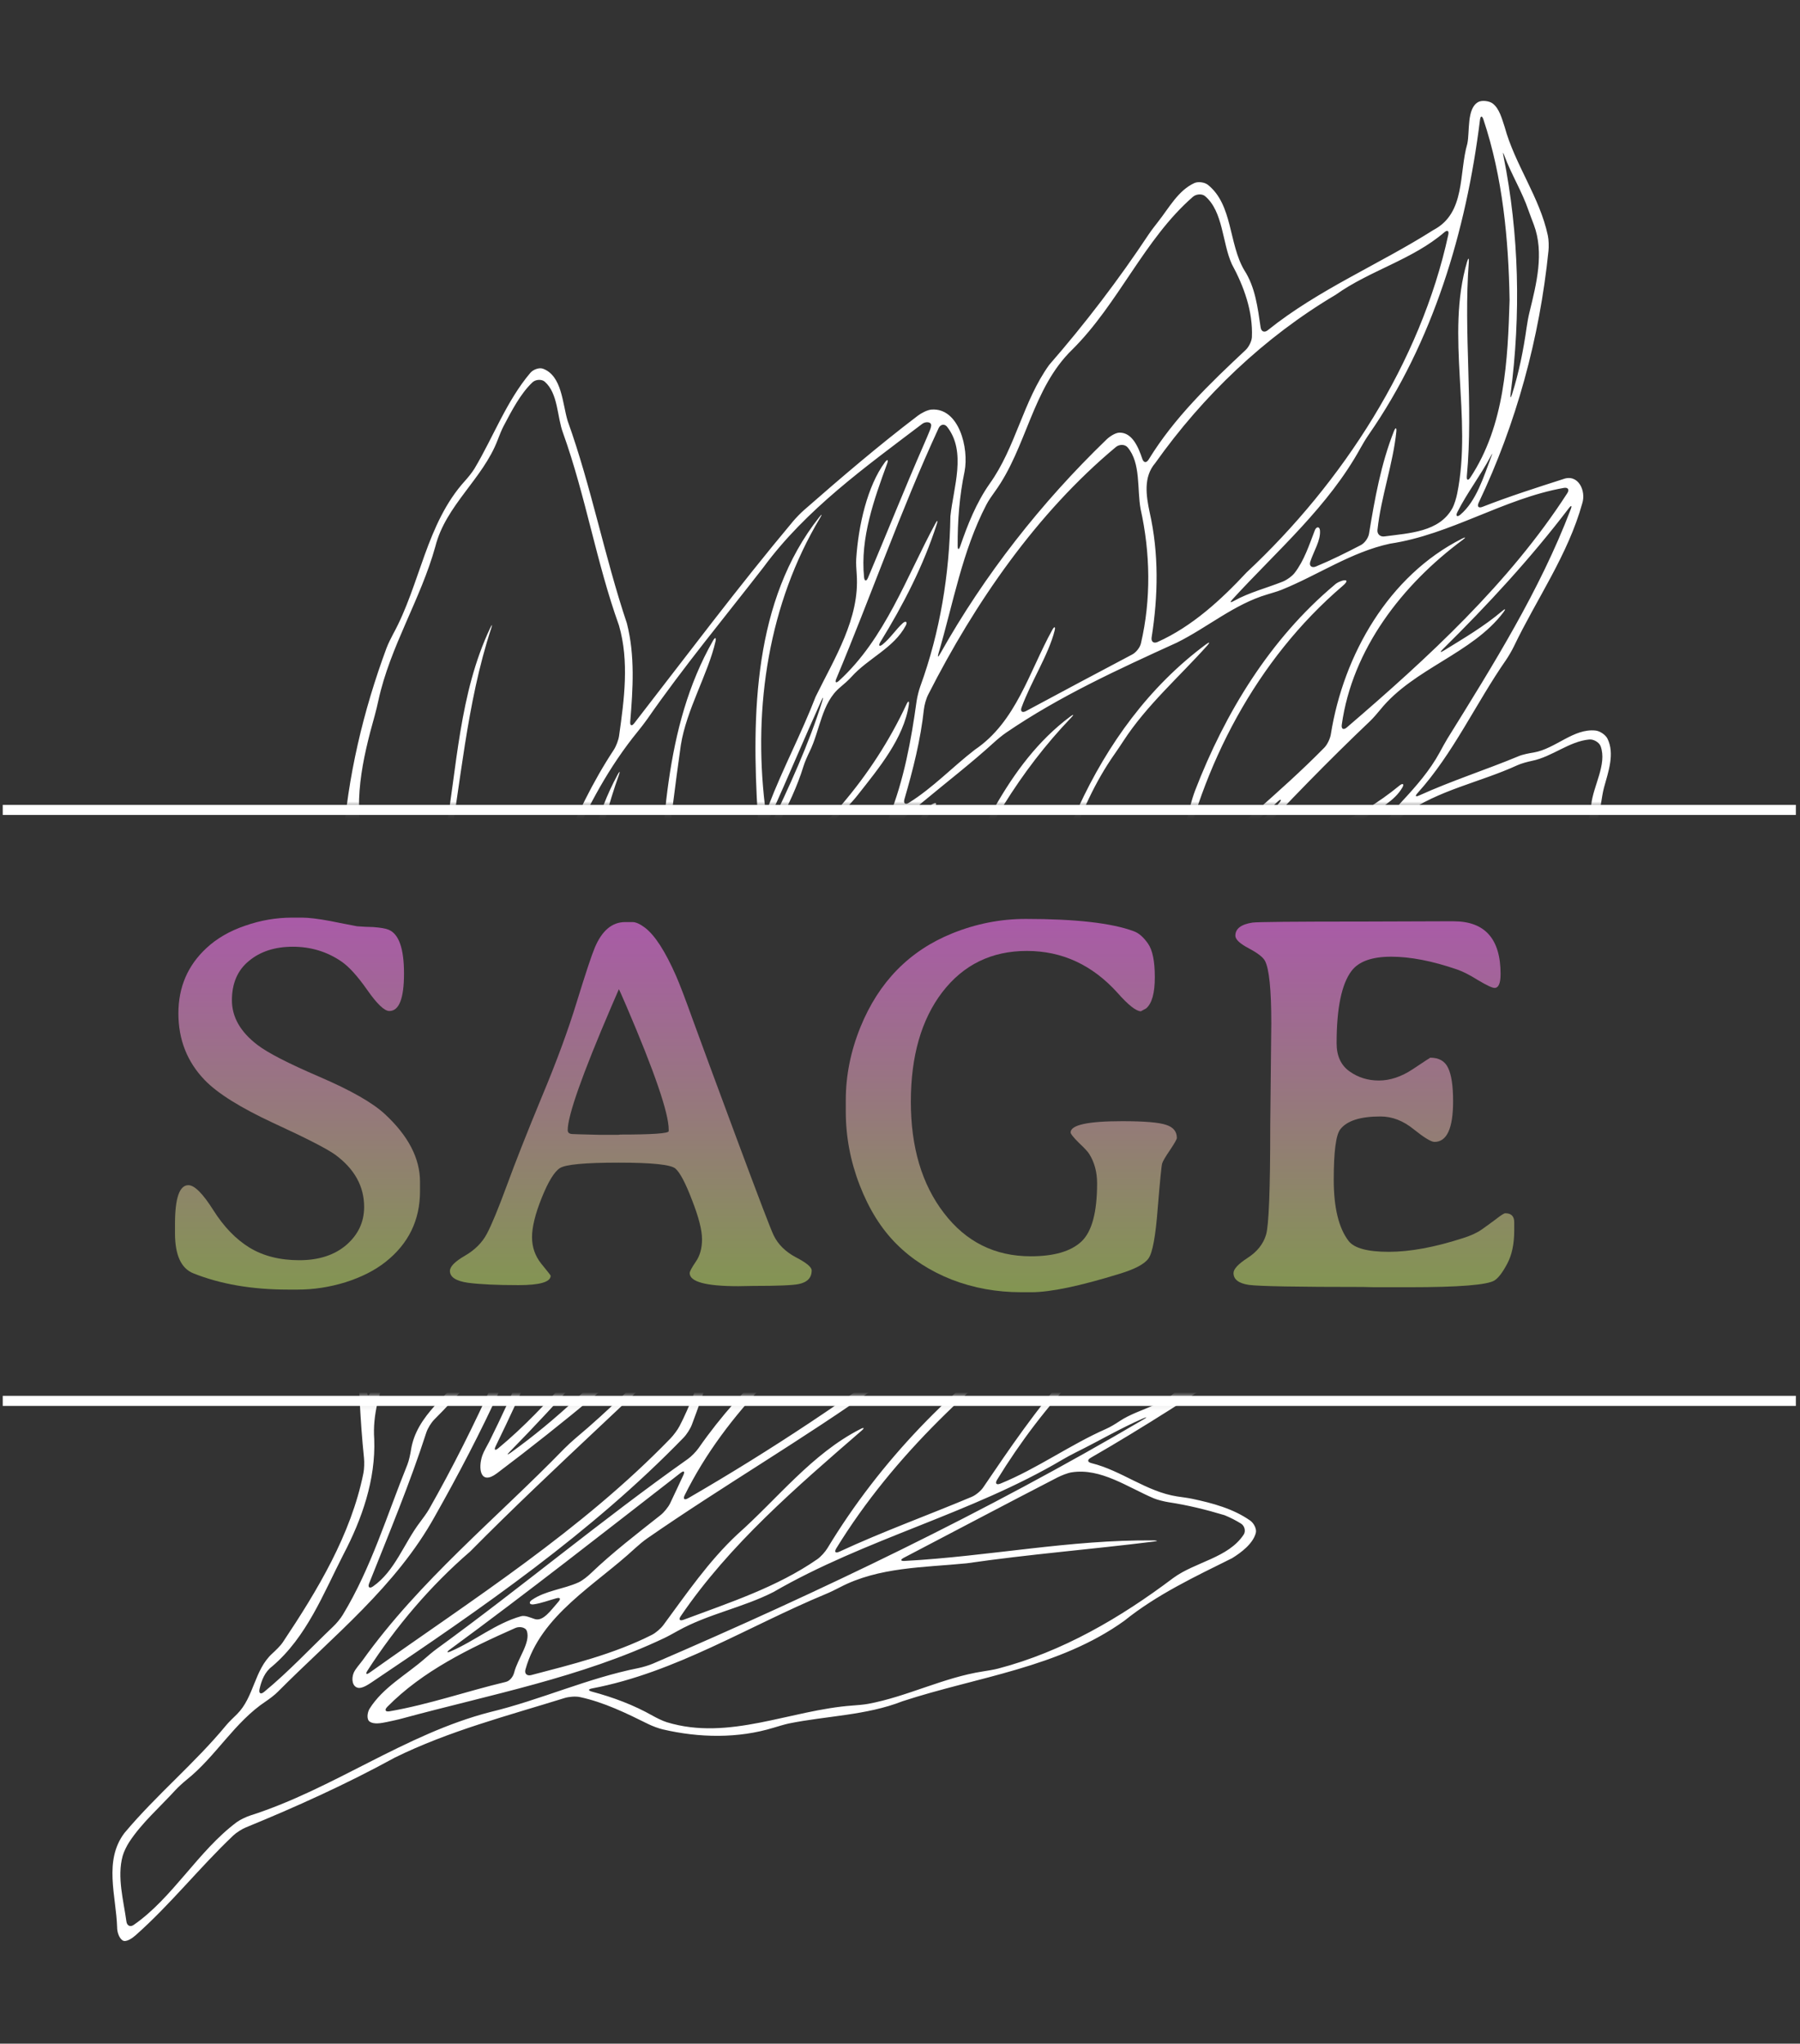 <svg width="192" height="218" viewBox="0 0 192 218" fill="none" xmlns="http://www.w3.org/2000/svg">
<rect x="0" y="0" width="192" height="218" fill="#333333" stroke="none"/>
<path d="M36.407 102.556C34.877 101.511 33.151 100.989 31.23 100.989C29.327 100.989 27.769 101.493 26.557 102.5C25.344 103.489 24.738 104.888 24.738 106.698C24.738 108.488 25.643 110.074 27.452 111.455C28.534 112.294 30.745 113.432 34.084 114.868C37.423 116.305 39.746 117.629 41.052 118.842C43.551 121.155 44.801 123.562 44.801 126.061V127.069C44.801 130.166 43.57 132.684 41.108 134.624C39.97 135.52 38.552 136.238 36.854 136.779C35.157 137.301 33.459 137.562 31.762 137.562H30.726C26.883 137.562 23.516 136.984 20.625 135.827C19.319 135.305 18.666 133.878 18.666 131.546V130.567C18.666 127.806 19.141 126.425 20.093 126.425C20.746 126.425 21.632 127.311 22.751 129.084C23.87 130.856 25.158 132.19 26.613 133.085C28.087 133.981 29.859 134.428 31.929 134.428C34 134.428 35.67 133.887 36.938 132.805C38.207 131.705 38.841 130.352 38.841 128.748C38.841 126.547 37.815 124.69 35.763 123.179C34.886 122.545 32.685 121.416 29.159 119.793C25.633 118.152 23.19 116.622 21.828 115.204C19.962 113.264 19.029 110.895 19.029 108.097C19.029 105.298 20.027 102.976 22.024 101.129C23.124 100.103 24.495 99.31 26.137 98.751C27.779 98.172 29.458 97.883 31.174 97.883H32.209C32.918 97.883 33.925 98.004 35.231 98.247L36.211 98.443C37.367 98.667 37.992 98.788 38.086 98.806L38.953 98.862L39.792 98.89C40.576 98.946 41.126 99.04 41.444 99.17C42.544 99.618 43.094 101.176 43.094 103.843C43.094 106.511 42.572 107.845 41.527 107.845C41.005 107.845 40.222 107.099 39.177 105.606C38.132 104.114 37.209 103.097 36.407 102.556Z" fill="url(#paint0_linear_12_505)"/>
<path d="M71.329 120.661V120.493C71.329 118.739 69.827 114.355 66.824 107.341C66.301 106.129 66.031 105.522 66.012 105.522L65.201 107.397C62.104 114.617 60.556 119.001 60.556 120.549C60.556 120.81 60.714 120.95 61.031 120.969C61.367 120.987 61.619 120.997 61.787 120.997L63.969 121.053H65.956L66.152 121.025C69.603 121.025 71.329 120.903 71.329 120.661ZM47.991 135.576C47.991 135.109 48.523 134.568 49.586 133.953C50.65 133.337 51.433 132.553 51.937 131.602C52.441 130.651 53.15 128.934 54.064 126.453C54.978 123.953 56.218 120.81 57.785 117.023C59.371 113.236 60.621 109.841 61.535 106.837C62.468 103.815 63.102 101.903 63.438 101.101C64.203 99.273 65.285 98.359 66.684 98.359H67.467C67.822 98.359 68.26 98.555 68.782 98.946C69.846 99.749 70.956 101.465 72.112 104.095C72.504 104.991 73.092 106.53 73.875 108.712C74.659 110.876 76.226 115.12 78.576 121.444C80.927 127.768 82.242 131.21 82.522 131.77C82.988 132.74 83.781 133.523 84.9 134.12C86.02 134.699 86.579 135.165 86.579 135.52C86.579 136.303 86.113 136.788 85.18 136.975C84.546 137.105 82.942 137.171 80.367 137.171L78.744 137.199C75.293 137.199 73.567 136.732 73.567 135.799C73.567 135.632 73.782 135.23 74.211 134.596C74.659 133.962 74.883 133.16 74.883 132.19C74.883 131.22 74.528 129.83 73.819 128.02C73.129 126.211 72.541 125.091 72.056 124.662C71.59 124.233 69.566 124.019 65.984 124.019C62.402 124.019 60.313 124.215 59.716 124.606C59.119 124.998 58.475 126.052 57.785 127.768C57.095 129.485 56.75 130.884 56.75 131.966C56.75 133.029 57.076 133.971 57.729 134.792C58.401 135.613 58.737 136.042 58.737 136.079C58.737 136.751 57.589 137.087 55.295 137.087C53.019 137.087 51.228 137.003 49.922 136.835C48.635 136.648 47.991 136.228 47.991 135.576Z" fill="url(#paint1_linear_12_505)"/>
<path d="M109.413 98.023C114.748 98.023 118.591 98.461 120.942 99.338C121.464 99.525 121.968 99.963 122.453 100.653C122.938 101.344 123.18 102.537 123.18 104.235C123.18 105.933 122.873 107.043 122.257 107.565L121.697 107.873C121.194 107.873 120.364 107.22 119.207 105.914C116.521 102.929 113.293 101.437 109.525 101.437C105.775 101.437 102.772 102.901 100.515 105.83C98.276 108.759 97.157 112.658 97.157 117.527C97.157 122.377 98.332 126.332 100.683 129.391C103.033 132.469 106.12 134.009 109.945 134.009C112.426 134.009 114.226 133.486 115.345 132.441C116.465 131.397 117.024 129.326 117.024 126.229C117.024 125.035 116.745 123.991 116.185 123.095C116.036 122.853 115.663 122.452 115.066 121.892C114.487 121.314 114.198 120.95 114.198 120.801C114.198 119.999 116.036 119.598 119.711 119.598C122.061 119.598 123.619 119.728 124.384 119.989C125.149 120.232 125.531 120.698 125.531 121.388C125.531 121.519 125.289 121.948 124.803 122.676C124.318 123.384 124.039 123.86 123.964 124.103C123.889 124.345 123.731 125.95 123.488 128.916C123.264 131.863 122.938 133.635 122.509 134.232C122.099 134.829 121.063 135.38 119.403 135.883C115.168 137.189 112.043 137.842 110.029 137.842H108.909C106.298 137.842 103.835 137.394 101.522 136.499C99.209 135.585 97.241 134.316 95.618 132.693C93.995 131.07 92.689 128.981 91.7 126.425C90.711 123.87 90.217 121.248 90.217 118.562V117.359C90.217 114.729 90.739 112.126 91.784 109.552C93.743 104.739 97.007 101.409 101.578 99.562C104.115 98.536 106.727 98.023 109.413 98.023Z" fill="url(#paint2_linear_12_505)"/>
<path d="M155.053 98.275C158.392 98.275 160.061 100.15 160.061 103.899C160.061 104.888 159.847 105.382 159.418 105.382C159.175 105.382 158.597 105.112 157.683 104.571C156.788 104.011 156.041 103.629 155.444 103.424C152.795 102.51 150.445 102.052 148.393 102.052C146.341 102.052 144.932 102.556 144.167 103.564C143.104 104.963 142.572 107.537 142.572 111.287C142.572 112.63 143.029 113.628 143.944 114.281C144.858 114.934 145.902 115.26 147.078 115.26C148.271 115.26 149.475 114.859 150.687 114.057C151.919 113.236 152.544 112.826 152.562 112.826C153.495 112.826 154.129 113.19 154.465 113.917C154.819 114.645 154.997 115.829 154.997 117.471C154.997 120.362 154.334 121.808 153.01 121.808C152.655 121.808 151.919 121.36 150.799 120.465C149.68 119.551 148.495 119.094 147.245 119.094C145.1 119.094 143.673 119.551 142.964 120.465C142.498 121.062 142.265 122.853 142.265 125.838C142.265 128.822 142.796 131.005 143.86 132.386C144.457 133.15 145.884 133.533 148.141 133.533C150.398 133.533 153.029 133.048 156.032 132.078C156.871 131.817 157.543 131.509 158.047 131.154C158.55 130.8 159.063 130.427 159.586 130.035C160.108 129.625 160.435 129.419 160.565 129.419C161.199 129.419 161.517 129.737 161.517 130.371V131.266C161.517 132.703 161.265 133.887 160.761 134.82C160.276 135.734 159.828 136.322 159.418 136.583C158.653 137.068 155.612 137.31 150.296 137.31H146.602L145.371 137.282C138.338 137.282 134.28 137.208 133.198 137.059C132.116 136.891 131.575 136.471 131.575 135.799C131.575 135.37 132.079 134.829 133.086 134.176C134.094 133.523 134.747 132.703 135.045 131.714C135.344 130.725 135.493 126.854 135.493 120.101L135.605 109.16C135.605 105.578 135.381 103.358 134.933 102.5C134.728 102.108 134.15 101.661 133.198 101.157C132.247 100.653 131.771 100.206 131.771 99.814C131.771 99.068 132.377 98.601 133.59 98.415C134.094 98.34 138.058 98.303 145.483 98.303L153.877 98.275H155.053Z" fill="url(#paint3_linear_12_505)"/>
<path fill-rule="evenodd" clip-rule="evenodd" d="M191.559 86.931H0.292V85.856H191.559V86.931Z" fill="white"/>
<path fill-rule="evenodd" clip-rule="evenodd" d="M191.559 149.97H0.292V148.895H191.559V149.97Z" fill="white"/>
<mask id="mask0_12_505" style="mask-type:alpha" maskUnits="userSpaceOnUse" x="2" y="0" width="188" height="218">
<rect x="2.865" y="0.831" width="186.252" height="85.246" fill="#D9D9D9"/>
<rect x="2.865" y="149.116" width="186.252" height="68.053" fill="#D9D9D9"/>
</mask>
<g mask="url(#mask0_12_505)">
<path d="M119.93 172.887C123.402 170.091 127.462 168.185 131.427 166.211C132.395 165.611 133.645 164.676 133.952 163.526C134.071 163.086 133.727 162.464 133.36 162.206C131.57 160.942 129.342 160.337 127.183 159.882C126.742 159.786 126.006 159.694 125.562 159.627C122.304 159.126 119.629 156.867 116.433 156.077C115.991 155.969 115.949 155.731 116.343 155.504C127.757 148.938 138.402 141.144 149.779 134.511C150.176 134.282 150.782 133.864 151.144 133.592C153.533 131.804 156.237 130.396 158.458 128.446C158.802 128.145 159.12 127.519 159.066 127.064C158.8 124.889 156.177 125.113 154.223 124.683C153.779 124.59 153.065 124.406 152.609 124.406C151.321 124.404 150.013 124.722 148.724 124.568C148.272 124.512 148.136 124.101 148.422 123.748C151.75 119.616 156.748 116.88 159.262 112.002C160.969 107.705 164.014 104.036 165.039 99.487C165.133 99.041 165.322 98.33 165.501 97.913C167.239 93.806 170.084 90.146 170.783 85.656C170.854 85.203 170.968 84.475 171.086 84.035C171.561 82.318 172.254 80.388 171.463 78.792C171.264 78.388 170.662 77.978 170.204 77.929C167.849 77.67 165.925 79.869 163.594 80.271C163.141 80.344 162.431 80.475 162.015 80.653C158.505 82.114 154.864 83.274 151.396 84.846C150.98 85.037 150.907 84.929 151.211 84.591C155.032 80.358 157.406 75.051 160.655 70.382C160.912 70.003 161.284 69.37 161.479 68.958C163.918 63.872 167.255 59.176 168.774 53.691C169.2 52.37 168.356 50.498 166.728 51.111C163.858 52.034 160.958 52.957 158.132 54.066C157.709 54.231 157.534 54.04 157.724 53.627C161.728 45.217 164.226 36.049 165.17 26.759C165.219 26.306 165.2 25.574 165.104 25.129C164.243 21.049 161.587 17.557 160.493 13.528C160.206 12.68 159.948 11.602 159.222 11.04C158.858 10.765 158.079 10.667 157.683 10.881C156.436 11.558 156.788 14.015 156.517 15.32C155.594 18.492 156.355 22.718 152.906 24.53C147.102 28.215 140.636 30.881 135.232 35.223C134.88 35.512 134.537 35.382 134.468 34.934C134.154 32.819 133.906 30.646 132.72 28.816C131.05 25.996 131.505 21.857 128.851 19.721C128.496 19.436 127.808 19.34 127.394 19.529C125.674 20.323 124.707 22.158 123.537 23.645C123.26 24.001 122.804 24.583 122.552 24.962C119.323 29.835 115.75 34.518 111.914 38.922C109.119 42.807 108.349 47.711 105.567 51.593C104.143 53.624 103.225 55.928 102.426 58.26C102.275 58.689 102.151 58.671 102.149 58.215C102.138 55.554 102.342 52.901 102.887 50.291C103.371 47.821 102.293 43.467 99.355 43.691C98.902 43.725 98.256 44.074 97.893 44.35C93.723 47.521 89.713 50.955 85.766 54.407C85.425 54.707 84.91 55.233 84.616 55.582C78.745 62.591 73.267 69.913 67.663 77.137C67.386 77.499 67.188 77.422 67.225 76.971C67.512 73.477 67.747 69.931 66.869 66.494C64.474 59.361 63.085 51.955 60.546 44.888C59.985 43.011 59.947 40.094 57.925 39.332C57.496 39.174 56.865 39.428 56.571 39.772C54.021 42.783 52.622 46.62 50.606 49.994C50.37 50.385 49.909 50.953 49.604 51.288C45.449 55.867 44.835 62.346 41.932 67.637C41.715 68.043 41.391 68.696 41.23 69.126C38.745 75.834 37.072 82.888 36.573 90.034C34.297 103.647 33.752 117.759 36.592 131.332C38.345 139.275 37.983 147.469 38.826 155.521C38.871 155.972 38.856 156.703 38.763 157.148C37.443 163.708 33.847 169.672 30.156 175.197C29.905 175.574 29.383 176.071 29.046 176.381C27.12 178.124 27.105 181.03 25.292 182.84C24.97 183.163 24.435 183.66 24.147 184.009C20.786 188.088 16.667 191.47 13.276 195.525C11.037 198.481 12.389 202.246 12.494 205.59C12.486 206.039 12.677 206.696 13.052 206.969C13.419 207.244 14.112 206.748 14.45 206.45C18.178 203.154 21.288 199.204 24.875 195.801C25.206 195.484 25.82 195.097 26.237 194.928C31.624 192.721 36.982 190.299 42.101 187.492C47.865 184.649 54.123 183.028 60.24 181.125C60.674 180.99 61.393 180.929 61.836 181.024C64.412 181.57 66.812 182.751 69.169 183.917C69.571 184.117 70.258 184.375 70.705 184.477C74.571 185.38 78.718 185.462 82.53 184.294C82.969 184.162 83.675 183.948 84.116 183.851C88.165 183.024 92.386 182.996 96.273 181.472C104.239 178.863 112.946 177.905 119.93 172.887ZM155.029 129.518C155.466 129.414 155.505 129.504 155.125 129.75C152.624 131.415 149.552 134.029 146.474 135.522C146.064 135.718 145.931 135.56 146.237 135.22C147.056 134.304 148.045 133.547 148.838 132.627C149.139 132.28 148.972 132.001 148.544 132.156C146.671 132.838 145.458 135.16 144.051 136.752C143.746 137.091 143.168 137.547 142.793 137.799C137.84 141.105 132.662 144.067 127.654 147.291C127.269 147.531 127.11 147.395 127.309 146.991C129.859 141.784 134.185 137.717 139.035 134.625C139.414 134.379 139.367 134.275 138.945 134.423C133.643 136.163 129.646 141.257 126.871 146.107C126.648 146.506 126.352 147.179 126.115 147.569C124.731 149.862 121.618 150.144 119.43 151.589C119.053 151.843 118.433 152.227 118.017 152.405C114.122 154.119 110.639 156.66 106.702 158.263C106.274 158.431 106.119 158.239 106.353 157.852C111.314 149.764 117.887 142.623 125.996 137.645C126.379 137.407 126.354 137.35 125.932 137.524C116.535 141.409 110.435 150.478 104.874 158.667C104.62 159.042 104.073 159.495 103.65 159.67C98.958 161.643 94.159 163.372 89.526 165.523C89.112 165.712 88.969 165.554 89.204 165.166C95.336 155.184 104.132 147.116 113.488 140.193C113.858 139.921 113.783 139.712 113.348 139.852C112.28 140.199 111.442 141.09 110.504 141.703C101.591 147.911 93.885 155.845 88.263 165.142C88.026 165.531 87.546 166.076 87.172 166.327C82.888 169.3 77.809 170.951 72.926 172.778C72.503 172.94 72.357 172.761 72.619 172.389C77.81 164.753 84.96 158.632 91.894 152.616C92.24 152.325 92.178 152.228 91.777 152.438C86.609 155.066 82.945 159.861 78.666 163.66C75.599 166.52 73.236 169.995 70.76 173.346C70.494 173.711 69.944 174.184 69.542 174.387C65.498 176.435 61.026 177.542 56.655 178.685C56.212 178.799 55.921 178.531 56.048 178.09C57.661 172.269 63.508 169.094 67.758 165.142C68.09 164.835 68.654 164.363 69.027 164.106C77.12 158.494 85.657 153.532 93.688 147.819C94.05 147.558 94.625 147.093 94.969 146.792C101.979 140.715 111.202 138.136 120.101 136.193C120.55 136.099 121.25 135.878 121.678 135.723C127.992 133.439 134.827 133.609 141.319 132.154C141.756 132.051 142.435 131.782 142.851 131.592C146.647 129.842 151.012 130.456 155.029 129.518ZM48.075 176.152C47.661 176.334 47.606 176.234 47.975 175.964C56.306 169.847 64.424 163.46 72.592 157.12C72.95 156.841 73.079 156.949 72.888 157.361C72.5 158.181 71.954 159.383 71.477 160.366C71.279 160.775 70.819 161.334 70.462 161.616C67.938 163.613 65.363 165.585 63.029 167.821C62.703 168.137 62.13 168.602 61.714 168.792C60.11 169.522 58.195 169.663 56.74 170.662C56.359 170.921 56.474 171.203 56.925 171.138C57.745 171.02 58.531 170.711 59.335 170.493C59.773 170.372 59.847 170.542 59.544 170.882C58.766 171.758 57.941 172.993 57.041 172.706C56.607 172.569 56.025 172.284 55.586 172.403C52.891 173.156 50.645 175.044 48.075 176.152ZM54.978 173.656C55.391 173.478 56.055 173.559 56.2 173.99C56.61 175.208 55.228 176.908 54.844 178.413C54.728 178.858 54.387 179.313 53.942 179.414C49.795 180.402 45.759 181.819 41.551 182.546C41.102 182.625 40.987 182.404 41.306 182.077C45.093 178.228 50.084 175.826 54.978 173.656ZM156.811 126.083C157.213 126.128 157.532 126.373 157.732 126.699C157.977 127.094 157.649 127.656 157.234 127.845C153.598 129.448 149.501 129.133 145.632 129.812C145.184 129.891 144.485 130.123 144.063 130.295C138.351 132.604 131.956 132.481 125.95 133.819C116.739 136.278 107.034 137.735 98.819 142.932C90.716 149.07 82.196 154.726 73.387 159.825C72.999 160.052 72.832 159.898 73.035 159.492C77.461 150.576 85.043 143.646 92.939 137.732C93.297 137.461 93.858 136.987 94.199 136.683C99.705 131.794 107.089 130.044 114.092 128.337C114.531 128.23 115.255 128.146 115.713 128.104C119.701 127.717 122.931 124.382 127.072 124.971C130.754 125.618 134.167 123.22 137.859 124.006C144.088 125.709 150.537 125.004 156.811 126.083ZM161.864 81.623C162.28 81.431 162.978 81.253 163.418 81.159C165.572 80.721 167.373 79.082 169.523 78.882C169.973 78.838 170.58 79.177 170.734 79.601C171.438 81.531 169.93 83.846 169.732 85.853C169.149 91.383 164.856 95.47 163.708 100.824C163.214 103.915 160.964 106.236 159.759 109.035C157.869 114.485 153.12 118.163 148.926 121.812C147.964 122.532 147.383 124.135 146.222 124.413C145.777 124.515 145.043 124.343 144.589 124.264C141.369 123.738 138.158 122.79 134.88 123.059C134.427 123.095 133.723 123.295 133.282 123.429C128.828 124.843 123.889 123.14 119.723 125.661C119.337 125.903 119.317 125.876 119.66 125.578C130.145 116.341 141.022 107.586 151.883 98.814C154.937 96.082 158.474 93.829 161.012 90.587C161.3 90.232 161.225 90.164 160.878 90.457C149.47 99.914 137.775 109.251 126.291 118.718C125.945 119.009 125.919 118.979 126.228 118.648C134.972 109.405 141.241 98.227 148.689 88.004C148.962 87.642 149.462 87.109 149.836 86.846C153.416 84.267 157.894 83.449 161.864 81.623ZM167.54 54.336C164.236 63.002 159.256 70.949 154.376 78.815C154.142 79.201 153.787 79.85 153.573 80.249C152.517 82.197 151.043 83.876 149.539 85.494C149.222 85.823 148.762 86.393 148.507 86.77C139.081 100.558 130.318 115.252 117.556 126.244C117.213 126.543 116.575 126.874 116.133 126.984C108.717 128.878 100.744 130.319 94.578 135.115C94.22 135.396 93.568 135.683 93.115 135.669C90.713 135.579 88.755 133.744 87.247 132.038C86.941 131.696 86.973 131.165 87.309 130.853C88.544 129.711 89.9 128.493 91.285 127.528C91.659 127.267 92.328 127.156 92.778 127.249C101.22 129.016 110.046 127.44 117.634 123.473C118.035 123.263 117.99 123.078 117.543 123.131C116.013 123.308 114.612 124.018 113.235 124.711C112.826 124.905 112.143 125.181 111.707 125.308C105.779 127.019 99.465 127.771 93.402 126.284C92.96 126.177 92.933 125.902 93.311 125.654C96.615 123.457 98.981 118.926 103.191 119.197C103.643 119.224 104.374 119.333 104.831 119.351C112.616 119.68 120.096 116.598 126.811 112.887C127.211 112.665 127.801 112.231 128.129 111.913C128.667 111.369 129.178 110.795 129.71 110.246C130.033 109.921 129.996 109.88 129.613 110.13C122.02 115.298 112.737 119.341 103.289 118.548C102.837 118.512 102.733 118.214 103.064 117.898C106.913 114.197 110.94 110.628 115.256 107.493C115.629 107.226 116.293 107.051 116.748 107.082C124.359 107.612 132.397 105.652 137.969 100.245C138.29 99.923 138.163 99.476 137.749 99.664C137.417 99.795 137.116 100.091 136.812 100.364C136.473 100.671 135.882 101.107 135.52 101.381C130.468 105.228 124.011 106.802 117.728 106.183C117.275 106.136 117.18 105.841 117.512 105.525C121.015 102.199 124.286 98.635 127.98 95.507C129.591 94.094 130.678 91.354 133.174 91.503C137.173 91.562 140.635 89.382 144.232 87.908C144.655 87.734 145.303 87.403 145.698 87.162C147.119 86.284 148.763 85.417 149.578 84.018C149.808 83.624 149.636 83.506 149.281 83.795C144.81 87.478 139.213 89.891 133.461 90.615C133.008 90.67 132.89 90.432 133.202 90.1C137.391 85.578 141.694 81.145 146.165 76.898C146.491 76.582 146.97 76.026 147.255 75.674C150.81 71.293 157.042 69.722 160.367 65.31C160.641 64.949 160.57 64.888 160.228 65.186C158.312 66.81 156.147 68.083 154.006 69.4C153.624 69.637 153.571 69.578 153.893 69.256C158.678 64.53 163.258 59.575 167.335 54.222C167.607 53.861 167.705 53.912 167.54 54.336ZM166.808 52.045C167.255 51.967 167.426 52.228 167.177 52.609C160.984 62.212 152.3 70.182 143.655 77.602C143.307 77.895 143.062 77.769 143.121 77.32C144.237 69.25 149.585 62.354 156.017 57.592C156.384 57.318 156.347 57.255 155.942 57.462C148.144 61.399 143.309 69.821 141.953 78.343C141.879 78.794 141.581 79.426 141.261 79.753C136.5 84.602 131.031 88.882 126.149 93.668C125.824 93.992 125.633 93.889 125.726 93.445C128.156 81.643 134.007 70.375 143.219 62.498C144.332 61.55 142.848 61.887 142.343 62.398C135.458 68.179 130.669 76.043 127.464 84.362C127.303 84.787 127.085 85.49 126.972 85.927C126.18 89.069 125.283 92.213 124.121 95.229C123.957 95.654 123.55 96.244 123.214 96.551C119.131 100.307 115.031 103.951 110.719 107.44C110.367 107.725 110.04 107.588 110.039 107.134C110.022 104.981 110.65 102.81 111.046 100.695C112.98 93.727 114.685 86.409 118.908 80.409C119.169 80.038 119.582 79.423 119.827 79.045C122.302 75.237 125.771 72.219 128.781 68.854C129.085 68.516 129.024 68.447 128.655 68.72C116.513 77.726 110.94 93.205 109.103 107.849C109.048 108.3 108.735 108.917 108.4 109.223C104.538 112.768 100.434 116.103 96.32 119.39C95.968 119.672 95.729 119.534 95.799 119.087C98.084 103.708 103.326 87.95 114.261 76.546C114.576 76.219 114.529 76.16 114.168 76.43C107.292 81.552 104.065 90.131 100.421 97.7C100.224 98.11 99.973 98.801 99.86 99.243C98.152 105.908 95.633 112.387 94.85 119.243C94.804 119.697 94.577 120.381 94.299 120.738C92.698 122.782 90.157 124.087 88.37 126.051C88.063 126.388 87.78 126.32 87.715 125.87C87.348 123.295 87.354 120.675 87.976 118.14C88.081 117.701 88.242 116.982 88.322 116.534C90.124 105.835 93.244 95.075 99.627 86.161C100.096 85.563 99.753 85.589 99.375 85.817C98.985 86.049 98.581 86.679 98.315 87.049C91.365 96.738 88.752 108.743 86.71 120.296C85.903 123.205 88.16 127.31 85.066 129.012C84.665 129.232 84.028 129.092 83.717 128.771C80.042 124.991 79.763 119.012 80.841 113.999C80.94 113.552 81.16 112.851 81.32 112.424C83.927 105.47 86.434 98.233 91.289 92.492C95.513 87.297 101.163 83.635 106.067 79.16C106.401 78.854 106.969 78.387 107.347 78.135C113.023 74.261 119.294 71.395 125.533 68.55C128.785 66.938 131.658 64.451 135.157 63.415C135.596 63.281 136.305 63.077 136.724 62.906C140.603 61.336 144.126 58.885 148.268 57.993C154.746 57.026 160.377 53.188 166.808 52.045ZM68.808 130.463C71.868 127.585 76.044 126.414 78.958 123.435C79.282 123.113 79.75 123.168 79.674 123.62C79.613 123.993 79.389 124.352 79.111 124.641C75.026 129.217 72.253 134.836 67.784 139.102C62.838 144.144 58.6 149.979 53.149 154.486C52.802 154.777 52.675 154.675 52.872 154.265C55.883 148.093 58.612 141.82 61.099 135.429C61.266 135.006 61.48 134.293 61.694 133.891C63.025 131.391 66.872 132.54 68.808 130.463ZM78.668 118.567C78.992 118.249 79.37 118.334 79.433 118.78C79.859 121.728 77.187 124.368 74.567 125.562C70.925 127.2 68.129 130.782 64.122 131.511C63.67 131.589 62.987 131.346 62.968 130.889C62.926 130.019 63.751 128.856 64.243 127.865C64.45 127.46 64.893 126.96 65.315 126.781C70.127 124.729 74.895 122.278 78.668 118.567ZM65.914 125.459C65.486 125.61 65.246 125.377 65.397 124.947C66.382 122.075 67.65 119.208 69.481 116.782C69.748 116.416 70.281 115.92 70.654 115.654C74.833 112.679 79.018 109.655 82.623 105.988C82.943 105.661 83.042 105.731 82.863 106.149C81.728 108.812 80.42 112.627 79.593 115.91C79.482 116.349 79.154 116.988 78.848 117.317C75.346 121.063 70.707 123.737 65.914 125.459ZM69.816 138.258C73.516 134.336 76.084 129.511 79.638 125.481C79.935 125.143 80.459 125.149 80.582 125.587C80.922 126.785 79.738 127.951 79.043 128.936C71.726 138.353 64.227 147.967 54.464 154.969C54.096 155.233 54.049 155.185 54.372 154.859C59.67 149.468 64.593 143.724 69.816 138.258ZM68.405 143.341C72.692 138.292 77.062 133.299 80.892 127.894C81.155 127.522 81.575 127.525 81.828 127.9C82.181 128.427 82.524 128.964 82.839 129.509C83.064 129.907 82.978 130.508 82.668 130.835C78.315 135.423 73.193 139.204 68.486 143.419C68.146 143.723 68.109 143.687 68.405 143.341ZM112.249 67.18C109.785 71.632 108.405 76.988 103.983 79.974C101.603 81.811 99.507 84.039 96.953 85.63C96.564 85.872 96.347 85.696 96.471 85.258C97.389 82.107 98.198 78.921 98.55 75.662C98.6 75.207 98.793 74.508 99.003 74.104C104.005 64.26 110.602 54.71 119.028 47.684C119.376 47.392 119.969 47.369 120.271 47.712C121.707 49.389 121.277 52.18 121.661 54.286C122.71 58.988 122.792 63.948 121.699 68.632C121.6 69.073 121.176 69.602 120.771 69.814C116.988 71.805 113.198 73.835 109.435 75.854C109.03 76.067 108.812 75.885 108.967 75.464C109.982 72.692 111.832 69.874 112.492 67.274C112.607 66.831 112.468 66.784 112.249 67.18ZM159.066 48.723C158.246 50.886 157.474 53.457 155.769 54.903C155.422 55.196 155.244 55.042 155.448 54.636C156.485 52.572 157.917 50.734 158.998 48.691C159.211 48.291 159.226 48.3 159.066 48.723ZM160.472 16.621C161.213 18.613 162.351 20.429 163.036 22.436C163.184 22.866 163.453 23.554 163.612 23.979C164.728 26.969 163.892 30.264 163.144 33.309C163.035 33.749 162.9 34.476 162.84 34.925C162.499 37.34 162.022 39.74 161.282 42.063C161.138 42.496 161.07 42.479 161.129 42.026C162.236 33.598 162.047 24.997 160.371 16.649C160.285 16.206 160.311 16.197 160.472 16.621ZM157.865 12.786C157.92 12.335 158.088 12.316 158.233 12.749C160.283 18.889 160.913 25.524 161.023 31.996C160.828 38.458 160.51 45.372 156.843 50.928C156.594 51.309 156.421 51.242 156.462 50.785C157.179 43.197 156.09 35.558 156.675 27.948C156.707 27.499 156.621 27.477 156.49 27.915C154.165 35.793 157.078 44.547 155.432 52.657C155.343 53.103 155.138 53.811 154.919 54.212C153.523 56.748 150.362 56.863 147.673 57.221C147.224 57.284 146.88 56.972 146.93 56.525C147.308 52.982 148.591 49.496 148.941 46.048C148.984 45.597 148.857 45.566 148.689 45.986C147.297 49.509 146.636 53.237 146.026 56.948C145.947 57.396 145.564 57.929 145.161 58.143C143.588 58.96 141.99 59.758 140.352 60.435C139.929 60.606 139.618 60.373 139.756 59.937C140.119 58.813 140.89 57.638 140.797 56.585C140.759 56.131 140.405 56.154 140.246 56.575C139.644 58.144 139.107 59.8 138.094 61.114C137.814 61.48 137.215 61.893 136.792 62.055C135.068 62.74 133.246 63.195 131.618 64.1C131.219 64.326 131.161 64.264 131.469 63.925C136.24 58.713 141.701 54.036 145.14 47.758C145.359 47.357 145.743 46.727 146.002 46.356C152.869 36.467 156.392 24.642 157.865 12.786ZM142.478 31.441C146.108 28.855 150.644 27.708 154.043 24.794C154.386 24.499 154.579 24.602 154.483 25.046C151.548 38.592 143.23 51.47 132.985 61.046C130.251 63.981 127.151 66.836 123.468 68.484C123.051 68.672 122.769 68.442 122.84 67.992C123.538 63.566 123.624 59.036 122.629 54.645C122.259 52.891 121.94 50.888 123.221 49.401C128.324 42.202 134.873 35.945 142.478 31.441ZM105.216 53.829C105.421 53.426 105.839 52.822 106.108 52.456C109.528 47.749 110.079 41.443 114.395 37.271C119.304 32.389 122.07 25.498 127.237 21C127.58 20.697 128.201 20.635 128.548 20.928C130.48 22.576 130.364 25.9 131.394 28.17C132.684 30.548 133.656 33.229 133.536 35.956C133.516 36.412 133.196 37.026 132.862 37.34C129.067 40.895 125.256 44.55 122.522 49.02C122.281 49.409 121.992 49.374 121.845 48.944C121.408 47.637 120.749 46.133 119.41 46.15C118.959 46.16 118.345 46.575 118.016 46.895C111.058 53.614 105.015 61.31 100.275 69.75C100.056 70.149 99.987 70.118 100.112 69.68C101.682 64.353 102.633 58.784 105.216 53.829ZM101.027 45.529C103.118 48.197 101.695 51.991 101.377 55.07C101.276 61.259 100.282 67.386 98.168 73.204C98.011 73.633 97.835 74.342 97.77 74.794C97.191 79.001 96.407 83.236 94.823 87.181C94.65 87.599 94.243 88.205 93.928 88.529C90.817 91.723 87.914 95.125 85.992 99.188C83.331 105.919 77.174 110.297 71.324 114.186C70.942 114.44 70.815 114.317 71.021 113.92C73.926 108.413 75.883 102.461 78.782 96.956C78.989 96.554 79.478 96.029 79.857 95.776C83.822 93.063 87.068 89.463 90.415 86.03C90.737 85.705 91.224 85.151 91.5 84.793C93.764 81.918 96.392 78.756 96.941 75.196C97.012 74.749 96.884 74.718 96.692 75.128C93.121 82.826 87.263 89.623 80.288 94.353C79.911 94.607 79.744 94.463 79.93 94.05C81.767 89.88 84.372 86.09 85.712 81.713C85.844 81.276 86.142 80.613 86.344 80.202C87.482 77.901 87.626 74.952 89.634 73.302C89.984 73.013 90.525 72.534 90.828 72.195C92.611 70.209 95.332 69.136 96.61 66.738C96.828 66.341 96.623 66.173 96.287 66.48C95.553 67.157 94.958 68.082 94.153 68.737C93.801 69.025 93.665 68.88 93.9 68.493C96.347 64.525 98.498 60.339 99.922 55.912C100.062 55.485 99.988 55.452 99.772 55.85C96.657 61.597 94.426 68.092 89.507 72.606C89.172 72.914 89.031 72.811 89.208 72.392C92.925 63.517 96.083 54.411 100.119 45.673C100.311 45.26 100.747 45.172 101.027 45.529ZM81.424 60.529C85.975 54.335 92.316 49.812 98.375 45.211C98.737 44.935 99.388 44.98 99.322 45.429C99.306 45.578 99.253 45.735 99.191 45.888C99.027 46.309 98.735 46.984 98.552 47.403C96.49 52.109 94.595 56.892 92.59 61.623C92.419 62.041 92.21 62.016 92.165 61.567C91.744 57.388 93.252 53.216 94.627 49.453C94.784 49.026 94.657 48.95 94.386 49.318C92.524 51.831 91.559 56.058 91.33 59.611C91.299 60.066 91.348 60.798 91.381 61.252C91.726 65.954 89.01 70.221 87.005 74.308C85.488 78.25 83.491 81.99 81.981 85.937C81.817 86.361 81.641 86.343 81.588 85.891C80.338 75.381 81.992 64.385 87.482 55.23C87.717 54.841 87.673 54.809 87.388 55.165C80.368 64.036 80.166 76.223 80.834 87.098C80.859 87.552 80.762 88.267 80.594 88.689C78.271 94.536 74.14 99.553 71.702 105.384C71.53 105.804 71.342 105.784 71.29 105.333C70.229 96.712 71.436 88.032 72.622 79.483C73.219 75.702 75.536 71.856 76.317 68.432C76.419 67.991 76.28 67.943 76.058 68.332C70.743 77.661 70.762 88.703 70.046 99.122C69.856 102.506 71.522 106.21 69.976 109.369C69.773 109.778 69.43 110.424 69.257 110.844C67.922 114.102 66.193 117.172 64.76 120.388C64.575 120.806 64.356 120.787 64.266 120.337C61.755 107.939 61.725 94.661 66.011 82.68C66.165 82.255 66.105 82.225 65.887 82.623C61.233 91.175 61.719 101.334 62.118 110.776C61.978 114.444 63.073 117.973 63.589 121.575C63.658 122.024 63.575 122.739 63.389 123.154C62.777 124.564 61.904 125.863 61.131 127.207C60.903 127.604 60.591 127.587 60.422 127.163C57.558 119.844 56.944 111.88 57.08 104.101C57.089 103.644 57.017 103.637 56.932 104.084C55.379 112.054 57.188 120.346 59.681 127.994C59.82 128.423 59.82 129.12 59.677 129.551C59.448 130.202 59.22 130.854 58.986 131.507C58.655 130.985 58.093 130.367 57.907 130.141C55.536 127.17 54.438 123.365 54.415 119.577C54.412 119.123 54.344 118.395 54.264 117.946C53.447 113.276 54.596 108.556 55.734 104.026C58.941 94.988 61.896 85.538 68.053 77.999C68.341 77.647 68.791 77.065 69.051 76.693C72.918 71.122 77.267 65.89 81.424 60.529ZM35.989 99.014C36.149 95.388 37.176 91.852 37.508 88.237C37.551 87.787 37.676 87.772 37.759 88.219C38.486 91.891 37.148 95.486 36.18 99.043C36.062 99.483 35.966 99.473 35.989 99.014ZM35.914 121.995C35.278 115.818 35.439 109.56 35.673 103.364C35.692 102.908 35.848 102.198 36.009 101.773C37.03 99.121 37.745 96.356 38.38 93.586C38.48 93.144 38.662 93.14 38.768 93.58C41.133 103.042 39.695 113.003 36.299 122.044C36.14 122.466 35.963 122.448 35.914 121.995ZM38.543 137.964C38.032 132.454 35.346 126.792 37.34 121.413C37.498 120.983 37.767 120.297 37.897 119.862C38.818 116.751 39.469 113.561 40.395 110.465C40.522 110.025 40.692 110.04 40.77 110.487C41.885 116.821 44.068 123.297 42.077 129.679C41.069 132.474 40.643 135.552 39.059 138.103C38.823 138.489 38.585 138.413 38.543 137.964ZM39.168 148.463C39.178 145.268 37.817 141.817 39.536 138.971C39.769 138.579 40.144 137.954 40.3 137.526C41.319 134.802 42.208 132.024 43.068 129.242C43.203 128.806 43.297 128.825 43.291 129.278C43.201 134.296 43.547 139.599 41.051 144.139C40.325 145.531 40.096 147.112 39.488 148.546C39.313 148.966 39.171 148.92 39.168 148.463ZM27.682 180.187C27.888 179.252 28.242 178.342 29.034 177.753C32.714 174.617 34.479 170.023 36.624 165.83C38.606 162.051 40.082 157.837 39.917 153.511C39.544 148.255 43.001 143.777 43.726 138.714C44.446 123.135 46.233 107.603 47.647 92.07C49.151 83.708 49.736 75.115 52.394 67.022C52.534 66.59 52.488 66.573 52.295 66.978C48.974 73.955 48.742 81.955 47.43 89.473C45.744 100.645 45.287 111.968 43.98 123.201C43.928 123.652 43.917 123.652 43.912 123.199C43.888 120.673 42.934 118.287 42.503 115.809C42.424 115.36 42.293 114.637 42.2 114.188C40.634 106.931 40.909 99.46 39.367 92.203C39.274 91.756 39.062 91.053 38.935 90.615C37.532 85.9 38.667 80.946 39.975 76.31C40.099 75.87 40.269 75.155 40.364 74.709C41.611 68.963 44.869 63.949 46.438 58.292C47.543 53.9 51.517 51.074 53.088 46.921C53.244 46.498 53.522 45.815 53.734 45.416C54.592 43.786 55.532 41.982 56.79 40.79C57.116 40.477 57.767 40.415 58.109 40.717C59.551 41.987 59.408 44.456 60.06 46.192C62.473 52.921 63.606 59.977 66.021 66.708C67.134 70.548 66.58 74.614 66.036 78.491C65.973 78.948 65.714 79.613 65.465 79.995C60.933 86.871 58.422 94.775 55.419 102.392C55.252 102.813 55.014 103.513 54.903 103.953C52.641 112.595 52.12 122.478 56.755 130.356C56.983 130.748 57.136 131.42 57.062 131.87C56.175 137.077 53.593 141.99 50.083 145.922C47.916 148.763 44.422 150.935 43.841 154.655C43.772 155.108 43.619 155.818 43.451 156.241C41.274 161.618 39.584 167.276 36.568 172.248C36.336 172.639 35.869 173.201 35.534 173.511C33.094 175.838 30.769 178.341 28.166 180.481C27.817 180.77 27.583 180.635 27.682 180.187ZM58.431 133.057C54.98 142.571 50.808 152.108 45.766 160.984C45.541 161.378 45.106 161.972 44.829 162.337C43.093 164.602 42.139 167.59 39.781 169.23C39.404 169.488 39.21 169.309 39.379 168.888C41.503 163.551 43.727 158.222 45.48 152.79C45.625 152.357 45.998 151.748 46.321 151.426C51.454 146.293 56.046 140.269 57.932 133.284C58.002 133.033 58.198 133.07 58.431 133.057ZM52.298 182.624C43.209 184.966 35.601 190.816 26.708 193.656C26.274 193.798 25.613 194.106 25.249 194.374C21.132 197.452 18.408 202.463 14.261 205.332C13.889 205.593 13.542 205.416 13.483 204.962C13.186 202.756 12.466 200.241 13.081 197.984C13.2 197.544 13.528 196.88 13.778 196.502C15.13 194.433 17.043 192.784 18.707 190.956C19.014 190.621 19.558 190.131 19.906 189.849C23.025 187.362 25.009 183.701 28.362 181.48C28.74 181.231 29.321 180.786 29.64 180.461C35.557 174.503 42.242 169.219 46.381 161.755C51.399 152.875 55.894 143.576 58.885 133.805C59.018 133.376 59.302 132.696 59.521 132.298C65.258 121.831 69.807 110.764 75.187 100.13C75.39 99.722 75.766 99.084 76.007 98.7C80.8 91.184 83.951 82.816 87.612 74.733C87.802 74.316 87.848 74.334 87.716 74.768C84.868 83.906 79.332 93.07 75.565 102.265C73.169 108.442 70.202 114.383 66.728 120.024C66.491 120.409 66.138 121.057 65.954 121.471C61.138 132.151 57.418 143.28 52.192 153.772C51.987 154.18 51.603 154.812 51.454 155.241C50.975 156.623 51.224 158.49 53.001 157.163C67.284 146.417 80.306 134.092 93.786 122.399C108.709 110.933 122.492 98.242 136.303 85.494C136.634 85.188 136.751 85.276 136.462 85.63C135.649 86.616 134.022 87.946 133.104 88.957C117.721 105.749 99.223 119.112 82.159 134.072C74.702 139.926 68.662 147.341 61.392 153.417C61.046 153.706 60.506 154.206 60.187 154.531C52.938 161.987 44.761 168.601 38.675 177.111C38.408 177.481 37.896 178.031 37.725 178.449C37.456 179.121 37.594 179.914 38.182 180.039C38.622 180.137 39.284 179.695 39.664 179.44C51.36 171.582 63.078 163.501 72.92 153.35C73.24 153.024 73.63 152.413 73.793 151.987C76.453 144.944 78.5 136.956 85.08 132.577C85.458 132.325 86.048 132.39 86.377 132.704C88.025 134.308 89.566 136.151 91.922 136.517C92.371 136.586 92.45 136.81 92.096 137.088C85.602 142.22 79.252 147.659 74.509 154.48C74.246 154.851 73.743 155.372 73.367 155.634C64.237 162.081 55.622 169.314 46.561 175.902C46.191 176.171 45.628 176.647 45.289 176.946C43.293 178.688 40.853 179.995 39.424 182.266C39.185 182.653 39.066 183.42 39.452 183.662C39.914 183.952 40.643 183.819 41.299 183.681C41.744 183.587 42.462 183.435 42.899 183.311C52.307 180.759 62.008 178.937 70.87 174.728C71.278 174.535 71.92 174.173 72.318 173.954C75.523 172.166 79.234 171.49 82.502 169.823C92.322 164.134 103.548 161.485 113.319 155.706C113.708 155.474 114.36 155.126 114.765 154.923C117.172 153.74 119.484 152.364 121.935 151.303C122.353 151.121 122.381 151.174 121.985 151.403C105.168 161.305 87.557 169.744 69.648 177.46C69.23 177.641 68.529 177.849 68.085 177.938C62.676 179.012 57.644 181.336 52.298 182.624ZM77.975 138.988C75.861 142.551 74.639 147.996 72.49 152.111C72.285 152.514 71.845 153.098 71.527 153.428C62.027 163.242 50.497 170.551 39.438 178.413C39.064 178.678 38.96 178.58 39.204 178.194C42.242 173.487 45.9 169.17 50.146 165.506C59.161 156.389 68.786 147.944 77.832 138.878C78.156 138.556 78.206 138.594 77.975 138.988ZM106.473 177.987C106.035 178.104 105.305 178.224 104.856 178.291C100.656 178.933 96.784 180.976 92.598 181.753C92.148 181.836 91.412 181.898 90.962 181.929C84.29 182.403 77.76 185.742 71.121 183.709C70.681 183.572 70.025 183.247 69.63 183.025C67.608 181.878 65.408 181.055 63.156 180.453C62.715 180.333 62.718 180.19 63.169 180.103C72.073 178.409 79.804 173.469 88.097 170.03C88.518 169.858 89.178 169.536 89.583 169.322C93.73 167.146 98.56 167.211 103.12 166.759C109.737 165.794 116.446 165.271 123.069 164.439C123.52 164.382 123.515 164.323 123.054 164.317C114.176 164.22 105.378 166.03 96.504 166.505C96.048 166.531 96.007 166.379 96.41 166.167C101.86 163.32 107.314 160.429 112.783 157.608C113.191 157.402 113.87 157.12 114.318 157.053C117.416 156.573 120.26 158.636 123.073 159.829C123.493 160.004 124.208 160.174 124.659 160.245C126.669 160.549 128.657 161.037 130.616 161.627C131.224 161.875 131.805 162.171 132.367 162.518C132.751 162.754 132.909 163.315 132.662 163.692C131.027 166.189 127.483 166.605 125.141 168.33C119.506 172.576 113.331 176.189 106.473 177.987Z" fill="white"/>
</g>
<defs>
<linearGradient id="paint0_linear_12_505" x1="89.837" y1="83.528" x2="89.837" y2="152.298" gradientUnits="userSpaceOnUse">
<stop stop-color="#B745C7"/>
<stop offset="1" stop-color="#75AB32"/>
</linearGradient>
<linearGradient id="paint1_linear_12_505" x1="89.837" y1="83.528" x2="89.837" y2="152.298" gradientUnits="userSpaceOnUse">
<stop stop-color="#B745C7"/>
<stop offset="1" stop-color="#75AB32"/>
</linearGradient>
<linearGradient id="paint2_linear_12_505" x1="89.837" y1="83.528" x2="89.837" y2="152.298" gradientUnits="userSpaceOnUse">
<stop stop-color="#B745C7"/>
<stop offset="1" stop-color="#75AB32"/>
</linearGradient>
<linearGradient id="paint3_linear_12_505" x1="89.837" y1="83.528" x2="89.837" y2="152.298" gradientUnits="userSpaceOnUse">
<stop stop-color="#B745C7"/>
<stop offset="1" stop-color="#75AB32"/>
</linearGradient>
</defs>
</svg>
